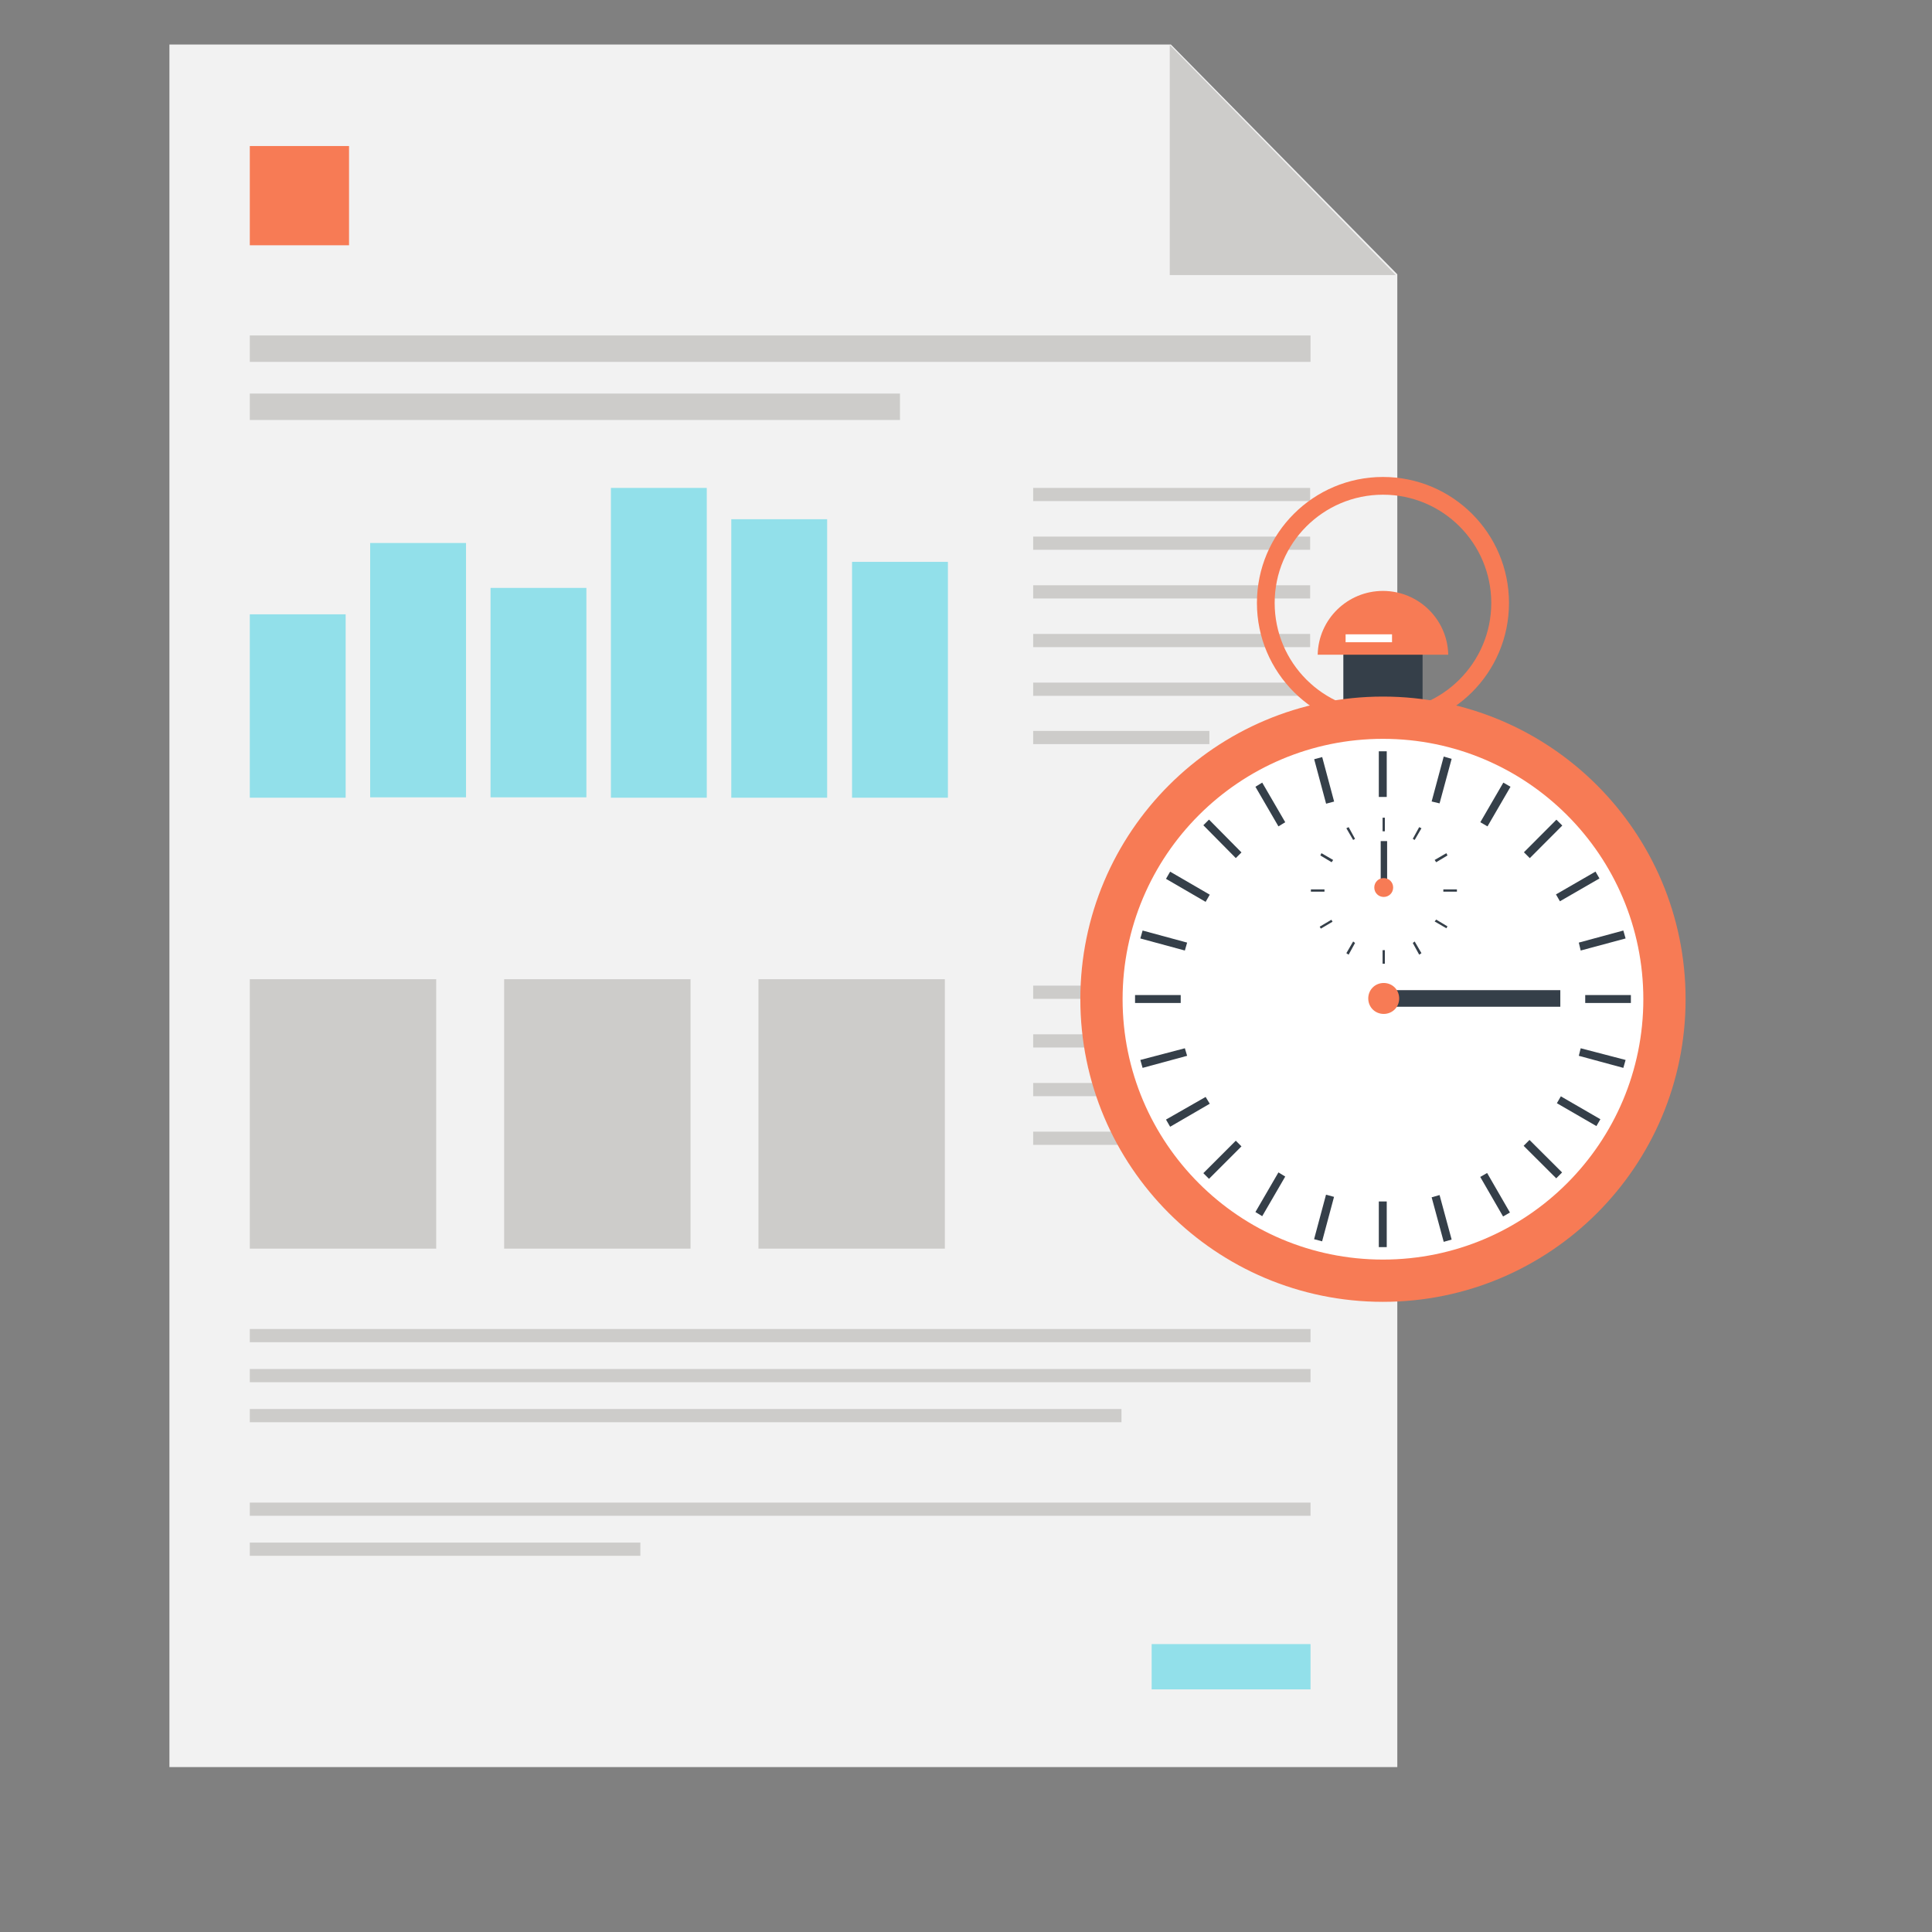 <?xml version="1.0" encoding="utf-8"?>
<!-- Generator: Adobe Illustrator 24.0.2, SVG Export Plug-In . SVG Version: 6.00 Build 0)  -->
<svg version="1.1" id="Layer_1" xmlns="http://www.w3.org/2000/svg" xmlns:xlink="http://www.w3.org/1999/xlink" width="150px" height="150px"
	 viewBox="0 0 512 512" enable-background="new 0 0 512 512" xml:space="preserve">
<rect x="0" y="0" width="512" height="512" fill="#808080" stroke="none"/>
<g>
	<g>
		<g>
			<polygon fill="#F2F2F2" points="44.9,11.8 44.9,468.3 370.3,468.3 370.3,72.7 310.3,11.8 			"/>
		</g>
		<g>
			<polygon fill="#CDCCCA" points="310,11.9 310,72.9 369.9,72.9 			"/>
		</g>
		<g>
			<rect x="66.2" y="88.9" fill="#CDCCCA" width="281.1" height="7"/>
		</g>
		<g>
			<rect x="66.2" y="352.2" fill="#CDCCCA" width="281.1" height="3.5"/>
		</g>
		<g>
			<rect x="66.2" y="362.8" fill="#CDCCCA" width="281.1" height="3.5"/>
		</g>
		<g>
			<rect x="66.2" y="373.4" fill="#CDCCCA" width="231" height="3.5"/>
		</g>
		<g>
			<rect x="66.2" y="398.2" fill="#CDCCCA" width="281.1" height="3.5"/>
		</g>
		<g>
			<rect x="66.2" y="408.8" fill="#CDCCCA" width="103.5" height="3.5"/>
		</g>
		<g>
			<rect x="273.8" y="129.3" fill="#CDCCCA" width="73.4" height="3.5"/>
		</g>
		<g>
			<rect x="273.8" y="142.2" fill="#CDCCCA" width="73.4" height="3.5"/>
		</g>
		<g>
			<rect x="273.8" y="155.1" fill="#CDCCCA" width="73.4" height="3.5"/>
		</g>
		<g>
			<rect x="273.8" y="168" fill="#CDCCCA" width="73.4" height="3.5"/>
		</g>
		<g>
			<rect x="273.8" y="180.9" fill="#CDCCCA" width="73.4" height="3.5"/>
		</g>
		<g>
			<rect x="305.2" y="435.7" fill="#92E0EA" width="42.1" height="12"/>
		</g>
		<g>
			<rect x="273.8" y="193.7" fill="#CDCCCA" width="46.7" height="3.5"/>
		</g>
		<g>
			<rect x="273.8" y="261.2" fill="#CDCCCA" width="73.4" height="3.5"/>
		</g>
		<g>
			<rect x="273.8" y="274.1" fill="#CDCCCA" width="73.4" height="3.5"/>
		</g>
		<g>
			<rect x="273.8" y="287" fill="#CDCCCA" width="73.4" height="3.5"/>
		</g>
		<g>
			<rect x="273.8" y="299.9" fill="#CDCCCA" width="51.4" height="3.5"/>
		</g>
		<g>
			<rect x="66.2" y="104.3" fill="#CDCCCA" width="172.3" height="7"/>
		</g>
		<g>
			<rect x="66.2" y="162.8" fill="#92E0EA" width="25.4" height="48.6"/>
		</g>
		<g>
			<rect x="98.1" y="143.9" fill="#92E0EA" width="25.4" height="67.4"/>
		</g>
		<g>
			<rect x="130" y="155.8" fill="#92E0EA" width="25.4" height="55.5"/>
		</g>
		<g>
			<rect x="161.9" y="129.3" fill="#92E0EA" width="25.4" height="82.1"/>
		</g>
		<g>
			<rect x="193.8" y="137.6" fill="#92E0EA" width="25.4" height="73.8"/>
		</g>
		<g>
			<rect x="225.8" y="148.9" fill="#92E0EA" width="25.4" height="62.5"/>
		</g>
		<g>
			<rect x="66.2" y="259.5" fill="#CDCCCA" width="49.4" height="71.4"/>
		</g>
		<g>
			<rect x="66.2" y="38.7" fill="#F77B55" width="26.3" height="26.3"/>
		</g>
		<g>
			<rect x="201" y="259.5" fill="#CDCCCA" width="49.4" height="71.4"/>
		</g>
		<g>
			<rect x="133.6" y="259.5" fill="#CDCCCA" width="49.4" height="71.4"/>
		</g>
	</g>
	<g>
		<g>
			<rect x="356" y="172.7" fill="#353F49" width="21" height="18.2"/>
		</g>
		<g>
			<path fill="#F77B55" d="M446.7,264.8c0,44.3-35.9,80.2-80.2,80.2c-44.3,0-80.2-35.9-80.2-80.2c0-44.3,35.9-80.2,80.2-80.2
				C410.8,184.6,446.7,220.5,446.7,264.8z"/>
		</g>
		<g>
			<path fill="#FFFFFF" d="M435.5,264.8c0,38.1-30.9,69-69,69c-38.1,0-69-30.9-69-69c0-38.1,30.9-69,69-69
				C404.6,195.8,435.5,226.7,435.5,264.8z"/>
		</g>
		<g>
			<g>
				<path fill="#F77B55" d="M366.5,126.4c-18.4,0-33.4,14.9-33.4,33.4c0,18.4,15,33.4,33.4,33.4c18.4,0,33.4-14.9,33.4-33.4
					C399.9,141.3,384.9,126.4,366.5,126.4z M366.5,188.5c-15.9,0-28.7-12.9-28.7-28.7c0-15.9,12.9-28.7,28.7-28.7
					c15.9,0,28.7,12.9,28.7,28.7C395.2,175.6,382.3,188.5,366.5,188.5z"/>
			</g>
		</g>
		<g>
			<path fill="#F77B55" d="M383.8,173.5c-0.2-9.4-7.9-16.9-17.3-16.9c-9.4,0-17.1,7.5-17.3,16.9H383.8z"/>
		</g>
		<g>
			<rect x="365.4" y="199.1" fill="#353F49" width="2.1" height="12.1"/>
		</g>
		<g>
			<polygon fill="#353F49" points="338.8,219 340.6,217.9 334.5,207.4 332.7,208.5 			"/>
		</g>
		<g>
			<polygon fill="#353F49" points="319.5,239 320.6,237.1 310.1,231 309,232.9 			"/>
		</g>
		<g>
			<rect x="300.8" y="263.7" fill="#353F49" width="12.1" height="2.1"/>
		</g>
		<g>
			<polygon fill="#353F49" points="320.6,292.5 319.5,290.7 309,296.7 310.1,298.6 			"/>
		</g>
		<g>
			<polygon fill="#353F49" points="340.6,311.8 338.8,310.7 332.7,321.2 334.5,322.3 			"/>
		</g>
		<g>
			<rect x="365.4" y="318.4" fill="#353F49" width="2.1" height="12.1"/>
		</g>
		<g>
			
				<rect x="395.2" y="310.4" transform="matrix(0.866 -0.5 0.5 0.866 -105.162 240.695)" fill="#353F49" width="2.1" height="12.1"/>
		</g>
		<g>
			
				<rect x="417.1" y="288.6" transform="matrix(0.501 -0.866 0.866 0.501 -46.306 508.981)" fill="#353F49" width="2.1" height="12.1"/>
		</g>
		<g>
			<rect x="420.1" y="263.7" fill="#353F49" width="12.1" height="2.1"/>
		</g>
		<g>
			
				<rect x="412.1" y="233.9" transform="matrix(0.866 -0.5 0.5 0.866 -61.482 240.522)" fill="#353F49" width="12.1" height="2.1"/>
		</g>
		<g>
			<polygon fill="#353F49" points="392.3,217.9 394.2,219 400.3,208.5 398.4,207.4 			"/>
		</g>
		<g>
			<g>
				<polygon fill="#353F49" points="327.5,227.4 329,225.9 320.4,217.2 318.9,218.7 				"/>
			</g>
			<g>
				<polygon fill="#353F49" points="314,251.9 314.6,249.8 302.8,246.6 302.2,248.7 				"/>
			</g>
			<g>
				<polygon fill="#353F49" points="314.6,279.8 314,277.8 302.2,280.9 302.8,283 				"/>
			</g>
			<g>
				<polygon fill="#353F49" points="329,303.8 327.5,302.3 318.9,310.9 320.4,312.4 				"/>
			</g>
			<g>
				
					<rect x="344.8" y="321.8" transform="matrix(0.259 -0.966 0.966 0.259 -51.915 578.127)" fill="#353F49" width="12.2" height="2.2"/>
			</g>
			<g>
				<polygon fill="#353F49" points="381.5,316.7 379.4,317.3 382.6,329.1 384.7,328.5 				"/>
			</g>
			<g>
				
					<rect x="407.9" y="301.2" transform="matrix(0.706 -0.708 0.708 0.706 -97.449 379.8)" fill="#353F49" width="2.2" height="12.2"/>
			</g>
			<g>
				<polygon fill="#353F49" points="418.9,277.8 418.4,279.8 430.2,283 430.8,280.9 				"/>
			</g>
			<g>
				<polygon fill="#353F49" points="418.4,249.8 418.9,251.9 430.8,248.7 430.2,246.6 				"/>
			</g>
			<g>
				
					<rect x="402.9" y="221.2" transform="matrix(0.706 -0.708 0.708 0.706 -37.205 354.949)" fill="#353F49" width="12.2" height="2.2"/>
			</g>
			<g>
				<polygon fill="#353F49" points="379.4,212.4 381.5,212.9 384.7,201.1 382.6,200.5 				"/>
			</g>
			<g>
				
					<rect x="349.8" y="200.6" transform="matrix(0.966 -0.259 0.259 0.966 -41.591 98.022)" fill="#353F49" width="2.2" height="12.2"/>
			</g>
		</g>
		<g>
			<g>
				<rect x="347.4" y="235.7" fill="#353F49" width="3.6" height="0.6"/>
			</g>
			<g>
				
					<rect x="349.8" y="244.5" transform="matrix(0.861 -0.508 0.508 0.861 -75.65 212.761)" fill="#353F49" width="3.6" height="0.6"/>
			</g>
			<g>
				<polygon fill="#353F49" points="359.1,249.9 358.6,249.5 356.8,252.6 357.4,253 				"/>
			</g>
			<g>
				<rect x="366.4" y="251.8" fill="#353F49" width="0.6" height="3.6"/>
			</g>
			<g>
				<polygon fill="#353F49" points="374.9,249.5 374.4,249.9 376.1,253 376.7,252.6 				"/>
			</g>
			<g>
				<polygon fill="#353F49" points="380.6,243.7 380.2,244.2 383.3,246 383.6,245.5 				"/>
			</g>
			<g>
				<rect x="382.5" y="235.7" fill="#353F49" width="3.6" height="0.6"/>
			</g>
			<g>
				<polygon fill="#353F49" points="380.2,227.9 380.6,228.5 383.6,226.7 383.3,226.1 				"/>
			</g>
			<g>
				<polygon fill="#353F49" points="374.4,222.3 374.9,222.6 376.7,219.5 376.1,219.2 				"/>
			</g>
			<g>
				<rect x="366.4" y="216.7" fill="#353F49" width="0.6" height="3.6"/>
			</g>
			<g>
				<polygon fill="#353F49" points="358.6,222.6 359.1,222.3 357.4,219.2 356.8,219.5 				"/>
			</g>
			<g>
				<polygon fill="#353F49" points="352.9,228.5 353.3,227.9 350.2,226.1 349.9,226.7 				"/>
			</g>
		</g>
		<g>
			<rect x="366.3" y="262.4" fill="#353F49" width="47.2" height="4.4"/>
		</g>
		<g>
			<path fill="#F77B55" d="M370.8,264.6c0,2.3-1.8,4.1-4.1,4.1c-2.3,0-4.1-1.8-4.1-4.1c0-2.3,1.8-4.1,4.1-4.1
				C369,260.5,370.8,262.3,370.8,264.6z"/>
		</g>
		<g>
			<rect x="365.9" y="222.9" fill="#353F49" width="1.7" height="12"/>
		</g>
		<g>
			<path fill="#F77B55" d="M369.2,235.2c0,1.4-1.1,2.5-2.5,2.5c-1.4,0-2.5-1.1-2.5-2.5c0-1.4,1.1-2.5,2.5-2.5
				C368.1,232.7,369.2,233.8,369.2,235.2z"/>
		</g>
		<g>
			<rect x="356.6" y="168.1" fill="#FFFFFF" width="12.3" height="2.1"/>
		</g>
	</g>
</g>
</svg>

